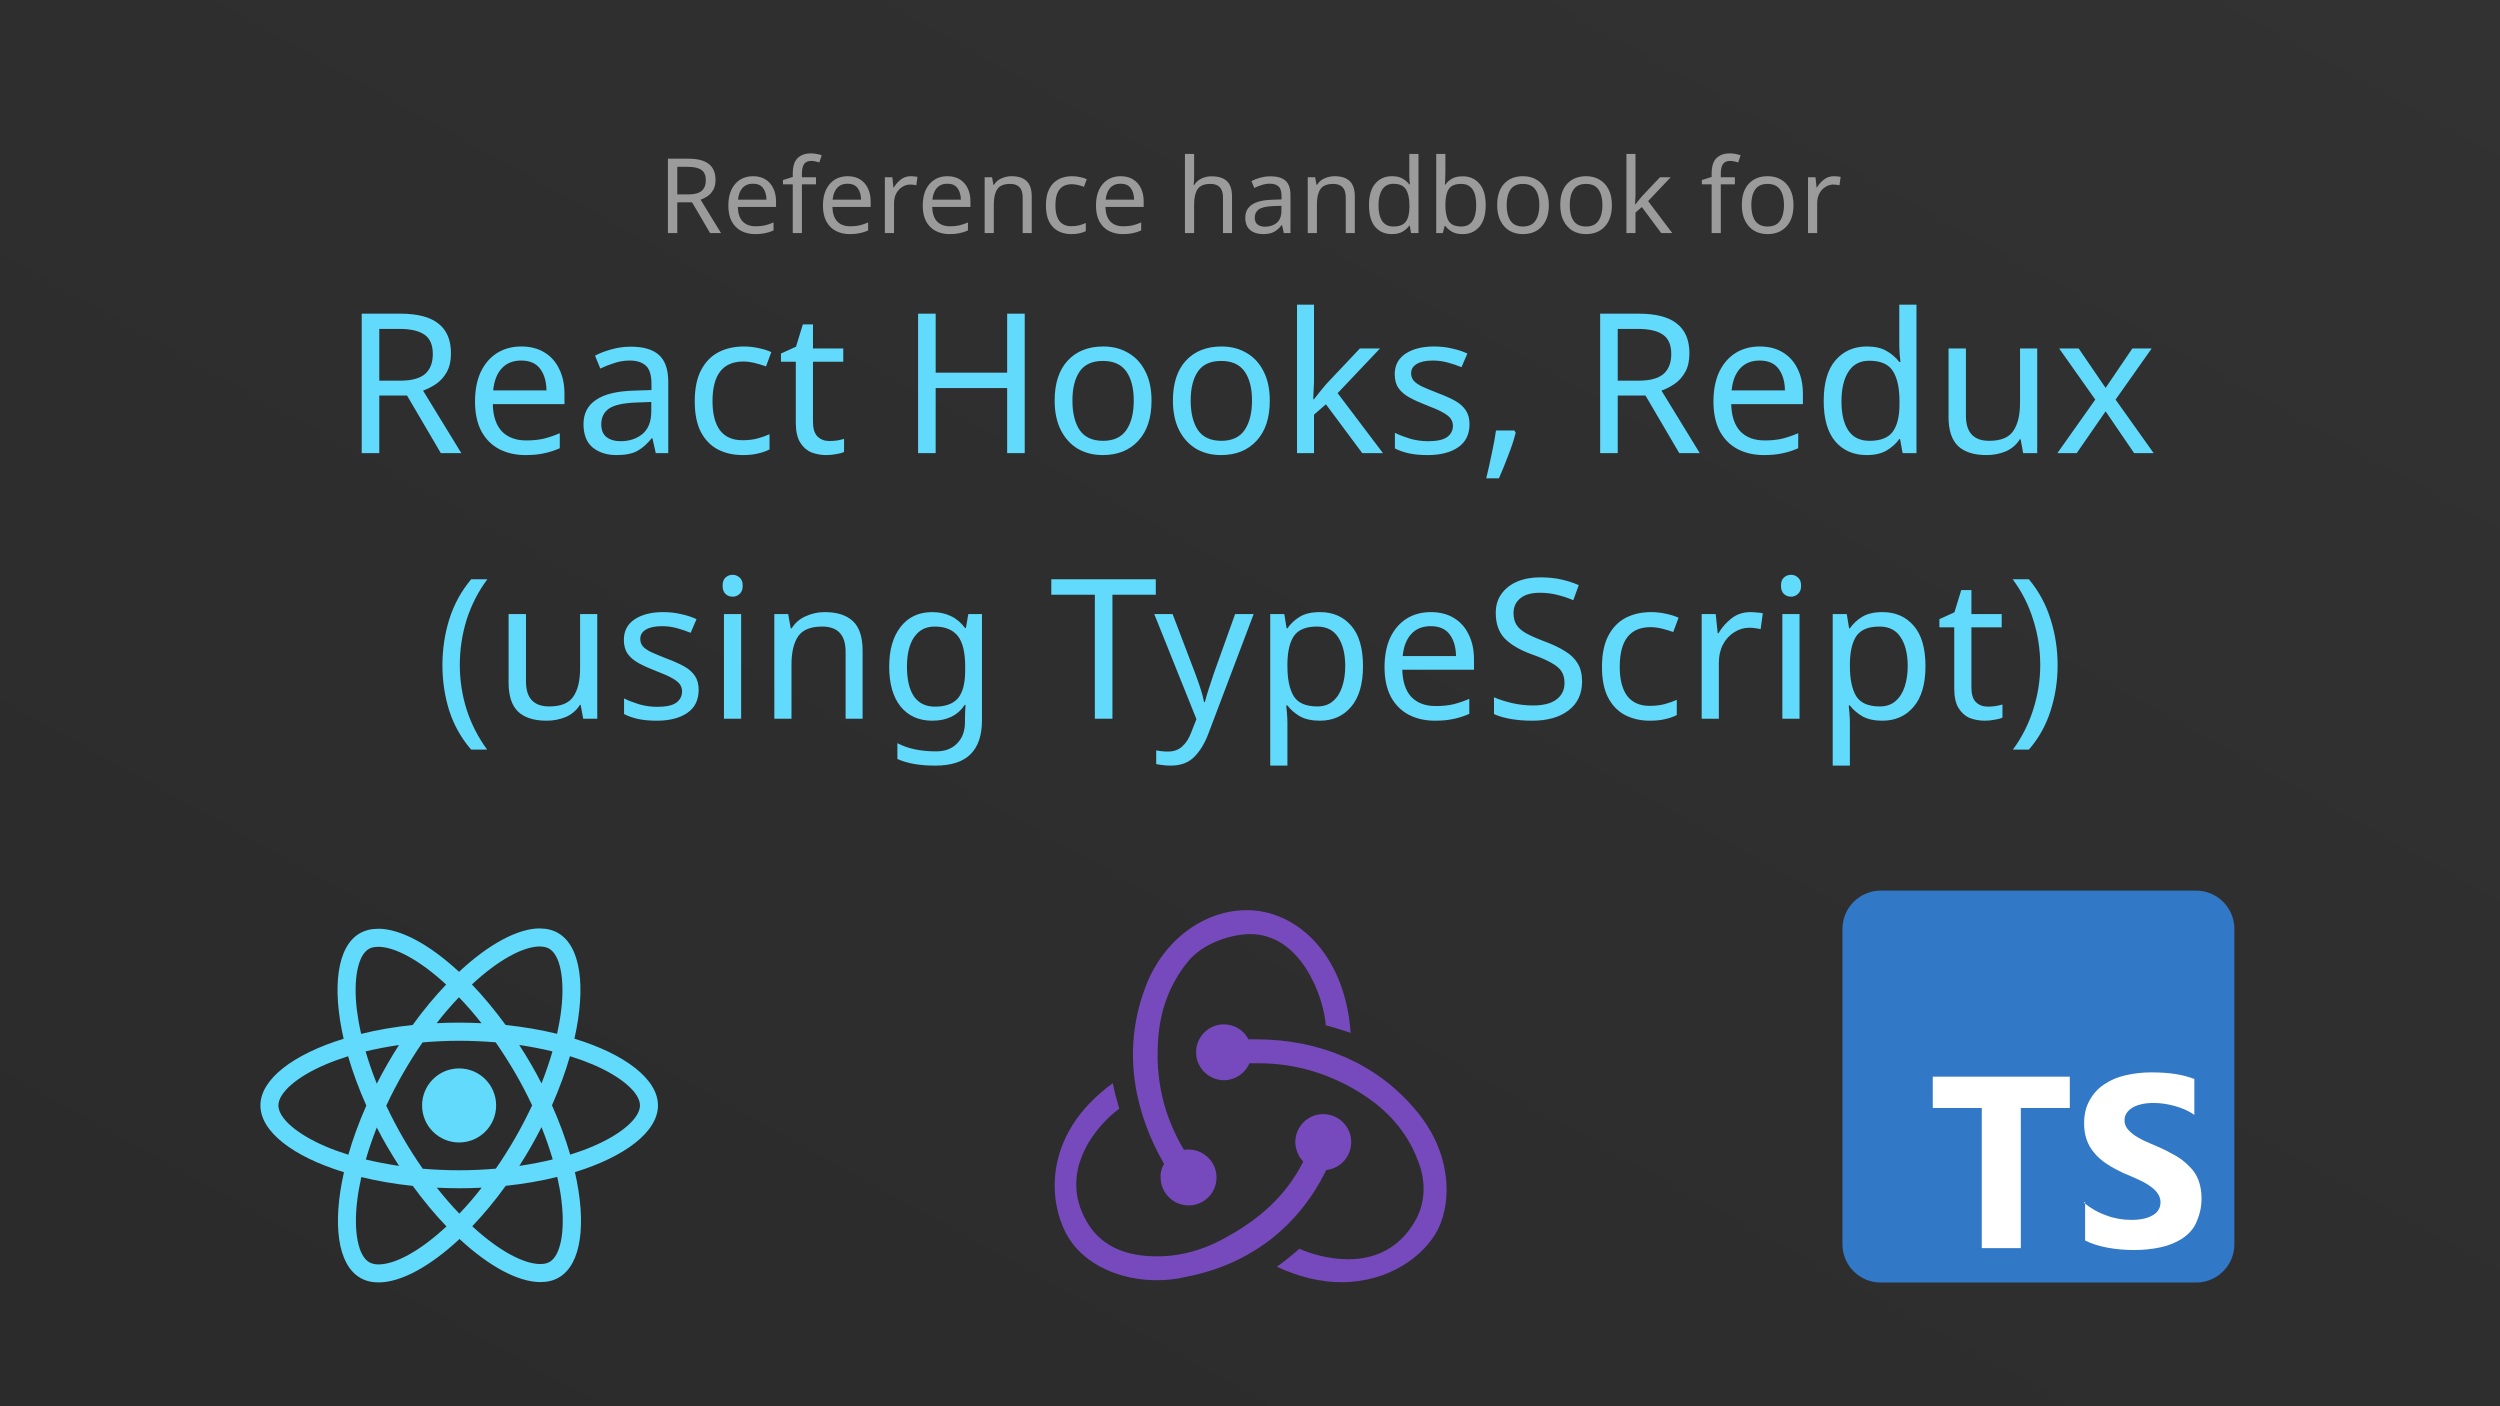 <svg width="1920" height="1080" viewBox="0 0 1920 1080" fill="none" xmlns="http://www.w3.org/2000/svg">
<g id="react-hooks-handbook">
<g id="background">
<rect width="1920" height="1080" fill="#323232"/>
<rect width="1920" height="1080" fill="url(#paint0_linear_424:2)" fill-opacity="0.15"/>
</g>
<path id="line2" d="M307.347 240.9C320.647 240.9 330.447 243.45 336.747 248.55C343.147 253.55 346.347 261.15 346.347 271.35C346.347 277.05 345.297 281.8 343.197 285.6C341.097 289.4 338.397 292.45 335.097 294.75C331.897 296.95 328.497 298.7 324.897 300L354.297 348H338.547L312.597 303.75H291.297V348H277.797V240.9H307.347ZM306.597 252.6H291.297V292.35H307.347C316.047 292.35 322.397 290.65 326.397 287.25C330.397 283.75 332.397 278.65 332.397 271.95C332.397 264.95 330.297 260 326.097 257.1C321.897 254.1 315.397 252.6 306.597 252.6ZM400.358 266.1C407.258 266.1 413.158 267.6 418.058 270.6C423.058 273.6 426.858 277.85 429.458 283.35C432.158 288.75 433.508 295.1 433.508 302.4V310.35H378.458C378.658 319.45 380.958 326.4 385.358 331.2C389.858 335.9 396.108 338.25 404.108 338.25C409.208 338.25 413.708 337.8 417.608 336.9C421.608 335.9 425.708 334.5 429.908 332.7V344.25C425.808 346.05 421.758 347.35 417.758 348.15C413.758 349.05 409.008 349.5 403.508 349.5C395.908 349.5 389.158 347.95 383.258 344.85C377.458 341.75 372.908 337.15 369.608 331.05C366.408 324.85 364.808 317.3 364.808 308.4C364.808 299.6 366.258 292.05 369.158 285.75C372.158 279.45 376.308 274.6 381.608 271.2C387.008 267.8 393.258 266.1 400.358 266.1ZM400.208 276.9C393.908 276.9 388.908 278.95 385.208 283.05C381.608 287.05 379.458 292.65 378.758 299.85H419.708C419.608 293.05 418.008 287.55 414.908 283.35C411.808 279.05 406.908 276.9 400.208 276.9ZM484.426 266.25C494.226 266.25 501.476 268.4 506.176 272.7C510.876 277 513.226 283.85 513.226 293.25V348H503.626L501.076 336.6H500.476C496.976 341 493.276 344.25 489.376 346.35C485.576 348.45 480.276 349.5 473.476 349.5C466.176 349.5 460.126 347.6 455.326 343.8C450.526 339.9 448.126 333.85 448.126 325.65C448.126 317.65 451.276 311.5 457.576 307.2C463.876 302.8 473.576 300.4 486.676 300L500.326 299.55V294.75C500.326 288.05 498.876 283.4 495.976 280.8C493.076 278.2 488.976 276.9 483.676 276.9C479.476 276.9 475.476 277.55 471.676 278.85C467.876 280.05 464.326 281.45 461.026 283.05L456.976 273.15C460.476 271.25 464.626 269.65 469.426 268.35C474.226 266.95 479.226 266.25 484.426 266.25ZM488.326 309.15C478.326 309.55 471.376 311.15 467.476 313.95C463.676 316.75 461.776 320.7 461.776 325.8C461.776 330.3 463.126 333.6 465.826 335.7C468.626 337.8 472.176 338.85 476.476 338.85C483.276 338.85 488.926 337 493.426 333.3C497.926 329.5 500.176 323.7 500.176 315.9V308.7L488.326 309.15ZM570.308 349.5C563.208 349.5 556.858 348.05 551.258 345.15C545.758 342.25 541.408 337.75 538.208 331.65C535.108 325.55 533.558 317.75 533.558 308.25C533.558 298.35 535.208 290.3 538.508 284.1C541.808 277.9 546.258 273.35 551.858 270.45C557.558 267.55 564.008 266.1 571.208 266.1C575.308 266.1 579.258 266.55 583.058 267.45C586.858 268.25 589.958 269.25 592.358 270.45L588.308 281.4C585.908 280.5 583.108 279.65 579.908 278.85C576.708 278.05 573.708 277.65 570.908 277.65C555.108 277.65 547.208 287.8 547.208 308.1C547.208 317.8 549.108 325.25 552.908 330.45C556.808 335.55 562.558 338.1 570.158 338.1C574.558 338.1 578.408 337.65 581.708 336.75C585.108 335.85 588.208 334.75 591.008 333.45V345.15C588.308 346.55 585.308 347.6 582.008 348.3C578.808 349.1 574.908 349.5 570.308 349.5ZM636.978 338.7C638.978 338.7 641.028 338.55 643.128 338.25C645.228 337.85 646.928 337.45 648.228 337.05V347.1C646.828 347.8 644.828 348.35 642.228 348.75C639.628 349.25 637.128 349.5 634.728 349.5C630.528 349.5 626.628 348.8 623.028 347.4C619.528 345.9 616.678 343.35 614.478 339.75C612.278 336.15 611.178 331.1 611.178 324.6V277.8H599.778V271.5L611.328 266.25L616.578 249.15H624.378V267.6H647.628V277.8H624.378V324.3C624.378 329.2 625.528 332.85 627.828 335.25C630.228 337.55 633.278 338.7 636.978 338.7ZM786.992 348H773.492V298.05H718.592V348H705.092V240.9H718.592V286.2H773.492V240.9H786.992V348ZM884.374 307.65C884.374 320.95 880.974 331.25 874.174 338.55C867.474 345.85 858.374 349.5 846.874 349.5C839.774 349.5 833.424 347.9 827.824 344.7C822.324 341.4 817.974 336.65 814.774 330.45C811.574 324.15 809.974 316.55 809.974 307.65C809.974 294.35 813.324 284.1 820.024 276.9C826.724 269.7 835.824 266.1 847.324 266.1C854.624 266.1 861.024 267.75 866.524 271.05C872.124 274.25 876.474 278.95 879.574 285.15C882.774 291.25 884.374 298.75 884.374 307.65ZM823.624 307.65C823.624 317.15 825.474 324.7 829.174 330.3C832.974 335.8 838.974 338.55 847.174 338.55C855.274 338.55 861.224 335.8 865.024 330.3C868.824 324.7 870.724 317.15 870.724 307.65C870.724 298.15 868.824 290.7 865.024 285.3C861.224 279.9 855.224 277.2 847.024 277.2C838.824 277.2 832.874 279.9 829.174 285.3C825.474 290.7 823.624 298.15 823.624 307.65ZM975.194 307.65C975.194 320.95 971.794 331.25 964.994 338.55C958.294 345.85 949.194 349.5 937.694 349.5C930.594 349.5 924.244 347.9 918.644 344.7C913.144 341.4 908.794 336.65 905.594 330.45C902.394 324.15 900.794 316.55 900.794 307.65C900.794 294.35 904.144 284.1 910.844 276.9C917.544 269.7 926.644 266.1 938.144 266.1C945.444 266.1 951.844 267.75 957.344 271.05C962.944 274.25 967.294 278.95 970.394 285.15C973.594 291.25 975.194 298.75 975.194 307.65ZM914.444 307.65C914.444 317.15 916.294 324.7 919.994 330.3C923.794 335.8 929.794 338.55 937.994 338.55C946.094 338.55 952.044 335.8 955.844 330.3C959.644 324.7 961.544 317.15 961.544 307.65C961.544 298.15 959.644 290.7 955.844 285.3C952.044 279.9 946.044 277.2 937.844 277.2C929.644 277.2 923.694 279.9 919.994 285.3C916.294 290.7 914.444 298.15 914.444 307.65ZM1009.16 293.55C1009.16 295.15 1009.06 297.25 1008.86 299.85C1008.76 302.45 1008.66 304.7 1008.56 306.6H1009.16C1009.76 305.8 1010.66 304.65 1011.86 303.15C1013.06 301.65 1014.26 300.15 1015.46 298.65C1016.76 297.05 1017.86 295.75 1018.76 294.75L1044.41 267.6H1059.86L1027.31 301.95L1062.11 348H1046.21L1018.31 310.5L1009.16 318.45V348H996.114V234H1009.16V293.55ZM1128.59 325.8C1128.59 333.6 1125.69 339.5 1119.89 343.5C1114.09 347.5 1106.29 349.5 1096.49 349.5C1090.89 349.5 1086.04 349.05 1081.94 348.15C1077.94 347.25 1074.39 346 1071.29 344.4V332.4C1074.49 334 1078.34 335.5 1082.84 336.9C1087.44 338.2 1092.09 338.85 1096.79 338.85C1103.49 338.85 1108.34 337.8 1111.34 335.7C1114.34 333.5 1115.84 330.6 1115.84 327C1115.84 325 1115.29 323.2 1114.19 321.6C1113.09 320 1111.09 318.4 1108.19 316.8C1105.39 315.2 1101.34 313.4 1096.04 311.4C1090.84 309.4 1086.39 307.4 1082.69 305.4C1078.99 303.4 1076.14 301 1074.14 298.2C1072.14 295.4 1071.14 291.8 1071.14 287.4C1071.14 280.6 1073.89 275.35 1079.39 271.65C1084.99 267.95 1092.29 266.1 1101.29 266.1C1106.19 266.1 1110.74 266.6 1114.94 267.6C1119.24 268.5 1123.24 269.8 1126.94 271.5L1122.44 282C1119.04 280.6 1115.49 279.4 1111.79 278.4C1108.09 277.4 1104.29 276.9 1100.39 276.9C1094.99 276.9 1090.84 277.8 1087.94 279.6C1085.14 281.3 1083.74 283.65 1083.74 286.65C1083.74 288.85 1084.39 290.75 1085.69 292.35C1086.99 293.85 1089.14 295.35 1092.14 296.85C1095.24 298.25 1099.34 299.95 1104.44 301.95C1109.54 303.85 1113.89 305.8 1117.49 307.8C1121.09 309.8 1123.84 312.25 1125.74 315.15C1127.64 317.95 1128.59 321.5 1128.59 325.8ZM1164.07 332.25C1162.77 337.55 1160.87 343.35 1158.37 349.65C1155.97 356.05 1153.57 361.95 1151.17 367.35H1141.42C1142.82 361.65 1144.22 355.4 1145.62 348.6C1147.12 341.8 1148.22 335.8 1148.92 330.6H1163.02L1164.07 332.25ZM1258.47 240.9C1271.77 240.9 1281.57 243.45 1287.87 248.55C1294.27 253.55 1297.47 261.15 1297.47 271.35C1297.47 277.05 1296.42 281.8 1294.32 285.6C1292.22 289.4 1289.52 292.45 1286.22 294.75C1283.02 296.95 1279.62 298.7 1276.02 300L1305.42 348H1289.67L1263.72 303.75H1242.42V348H1228.92V240.9H1258.47ZM1257.72 252.6H1242.42V292.35H1258.47C1267.17 292.35 1273.52 290.65 1277.52 287.25C1281.52 283.75 1283.52 278.65 1283.52 271.95C1283.52 264.95 1281.42 260 1277.22 257.1C1273.02 254.1 1266.52 252.6 1257.72 252.6ZM1351.48 266.1C1358.38 266.1 1364.28 267.6 1369.18 270.6C1374.18 273.6 1377.98 277.85 1380.58 283.35C1383.28 288.75 1384.63 295.1 1384.63 302.4V310.35H1329.58C1329.78 319.45 1332.08 326.4 1336.48 331.2C1340.98 335.9 1347.23 338.25 1355.23 338.25C1360.33 338.25 1364.83 337.8 1368.73 336.9C1372.73 335.9 1376.83 334.5 1381.03 332.7V344.25C1376.93 346.05 1372.88 347.35 1368.88 348.15C1364.88 349.05 1360.13 349.5 1354.63 349.5C1347.03 349.5 1340.28 347.95 1334.38 344.85C1328.58 341.75 1324.03 337.15 1320.73 331.05C1317.53 324.85 1315.93 317.3 1315.93 308.4C1315.93 299.6 1317.38 292.05 1320.28 285.75C1323.28 279.45 1327.43 274.6 1332.73 271.2C1338.13 267.8 1344.38 266.1 1351.48 266.1ZM1351.33 276.9C1345.03 276.9 1340.03 278.95 1336.33 283.05C1332.73 287.05 1330.58 292.65 1329.88 299.85H1370.83C1370.73 293.05 1369.13 287.55 1366.03 283.35C1362.93 279.05 1358.03 276.9 1351.33 276.9ZM1433.6 349.5C1423.6 349.5 1415.6 346.05 1409.6 339.15C1403.6 332.15 1400.6 321.75 1400.6 307.95C1400.6 294.15 1403.6 283.75 1409.6 276.75C1415.7 269.65 1423.75 266.1 1433.75 266.1C1439.95 266.1 1445 267.25 1448.9 269.55C1452.9 271.85 1456.15 274.65 1458.65 277.95H1459.55C1459.45 276.65 1459.25 274.75 1458.95 272.25C1458.75 269.65 1458.65 267.6 1458.65 266.1V234H1471.85V348H1461.2L1459.25 337.2H1458.65C1456.25 340.6 1453.05 343.5 1449.05 345.9C1445.05 348.3 1439.9 349.5 1433.6 349.5ZM1435.7 338.55C1444.2 338.55 1450.15 336.25 1453.55 331.65C1457.05 326.95 1458.8 319.9 1458.8 310.5V308.1C1458.8 298.1 1457.15 290.45 1453.85 285.15C1450.55 279.75 1444.45 277.05 1435.55 277.05C1428.45 277.05 1423.1 279.9 1419.5 285.6C1416 291.2 1414.25 298.75 1414.25 308.25C1414.25 317.85 1416 325.3 1419.5 330.6C1423.1 335.9 1428.5 338.55 1435.7 338.55ZM1564.58 267.6V348H1553.78L1551.83 337.35H1551.23C1548.63 341.55 1545.03 344.65 1540.43 346.65C1535.83 348.55 1530.93 349.5 1525.73 349.5C1516.03 349.5 1508.73 347.2 1503.83 342.6C1498.93 337.9 1496.48 330.45 1496.48 320.25V267.6H1509.83V319.35C1509.83 332.15 1515.78 338.55 1527.68 338.55C1536.58 338.55 1542.73 336.05 1546.13 331.05C1549.63 326.05 1551.38 318.85 1551.38 309.45V267.6H1564.58ZM1609.16 306.9L1581.41 267.6H1596.41L1617.11 297.9L1637.66 267.6H1652.51L1624.76 306.9L1654.01 348H1639.01L1617.11 315.9L1594.91 348H1580.06L1609.16 306.9ZM339.779 510.9C339.779 498.7 341.529 486.95 345.029 475.65C348.629 464.25 354.229 454 361.829 444.9H374.279C367.279 454.3 361.979 464.65 358.379 475.95C354.879 487.25 353.129 498.85 353.129 510.75C353.129 522.35 354.879 533.75 358.379 544.95C361.979 556.05 367.229 566.3 374.129 575.7H361.829C354.229 566.9 348.629 556.95 345.029 545.85C341.529 534.65 339.779 523 339.779 510.9ZM458.7 471.6V552H447.9L445.95 541.35H445.35C442.75 545.55 439.15 548.65 434.55 550.65C429.95 552.55 425.05 553.5 419.85 553.5C410.15 553.5 402.85 551.2 397.95 546.6C393.05 541.9 390.6 534.45 390.6 524.25V471.6H403.95V523.35C403.95 536.15 409.9 542.55 421.8 542.55C430.7 542.55 436.85 540.05 440.25 535.05C443.75 530.05 445.5 522.85 445.5 513.45V471.6H458.7ZM536.575 529.8C536.575 537.6 533.675 543.5 527.875 547.5C522.075 551.5 514.275 553.5 504.475 553.5C498.875 553.5 494.025 553.05 489.925 552.15C485.925 551.25 482.375 550 479.275 548.4V536.4C482.475 538 486.325 539.5 490.825 540.9C495.425 542.2 500.075 542.85 504.775 542.85C511.475 542.85 516.325 541.8 519.325 539.7C522.325 537.5 523.825 534.6 523.825 531C523.825 529 523.275 527.2 522.175 525.6C521.075 524 519.075 522.4 516.175 520.8C513.375 519.2 509.325 517.4 504.025 515.4C498.825 513.4 494.375 511.4 490.675 509.4C486.975 507.4 484.125 505 482.125 502.2C480.125 499.4 479.125 495.8 479.125 491.4C479.125 484.6 481.875 479.35 487.375 475.65C492.975 471.95 500.275 470.1 509.275 470.1C514.175 470.1 518.725 470.6 522.925 471.6C527.225 472.5 531.225 473.8 534.925 475.5L530.425 486C527.025 484.6 523.475 483.4 519.775 482.4C516.075 481.4 512.275 480.9 508.375 480.9C502.975 480.9 498.825 481.8 495.925 483.6C493.125 485.3 491.725 487.65 491.725 490.65C491.725 492.85 492.375 494.75 493.675 496.35C494.975 497.85 497.125 499.35 500.125 500.85C503.225 502.25 507.325 503.95 512.425 505.95C517.525 507.85 521.875 509.8 525.475 511.8C529.075 513.8 531.825 516.25 533.725 519.15C535.625 521.95 536.575 525.5 536.575 529.8ZM562.752 441.45C564.752 441.45 566.502 442.15 568.002 443.55C569.602 444.85 570.402 446.95 570.402 449.85C570.402 452.65 569.602 454.75 568.002 456.15C566.502 457.55 564.752 458.25 562.752 458.25C560.552 458.25 558.702 457.55 557.202 456.15C555.702 454.75 554.952 452.65 554.952 449.85C554.952 446.95 555.702 444.85 557.202 443.55C558.702 442.15 560.552 441.45 562.752 441.45ZM569.202 471.6V552H556.002V471.6H569.202ZM633.374 470.1C642.974 470.1 650.224 472.45 655.124 477.15C660.024 481.75 662.474 489.25 662.474 499.65V552H649.424V500.55C649.424 487.65 643.424 481.2 631.424 481.2C622.524 481.2 616.374 483.7 612.974 488.7C609.574 493.7 607.874 500.9 607.874 510.3V552H594.674V471.6H605.324L607.274 482.55H608.024C610.624 478.35 614.224 475.25 618.824 473.25C623.424 471.15 628.274 470.1 633.374 470.1ZM715.898 470.1C721.198 470.1 725.948 471.1 730.148 473.1C734.448 475.1 738.098 478.15 741.098 482.25H741.848L743.648 471.6H754.148V553.35C754.148 564.85 751.198 573.5 745.298 579.3C739.498 585.1 730.448 588 718.148 588C706.348 588 696.698 586.3 689.198 582.9V570.75C697.098 574.95 706.998 577.05 718.898 577.05C725.798 577.05 731.198 575 735.098 570.9C739.098 566.9 741.098 561.4 741.098 554.4V551.25C741.098 550.05 741.148 548.35 741.248 546.15C741.348 543.85 741.448 542.25 741.548 541.35H740.948C735.548 549.45 727.248 553.5 716.048 553.5C705.648 553.5 697.498 549.85 691.598 542.55C685.798 535.25 682.898 525.05 682.898 511.95C682.898 499.15 685.798 489 691.598 481.5C697.498 473.9 705.598 470.1 715.898 470.1ZM717.698 481.2C710.998 481.2 705.798 483.9 702.098 489.3C698.398 494.6 696.548 502.2 696.548 512.1C696.548 522 698.348 529.6 701.948 534.9C705.648 540.1 710.998 542.7 717.998 542.7C726.098 542.7 731.998 540.55 735.698 536.25C739.398 531.85 741.248 524.8 741.248 515.1V511.95C741.248 500.95 739.348 493.1 735.548 488.4C731.748 483.6 725.798 481.2 717.698 481.2ZM854.348 552H840.848V456.75H807.398V444.9H887.648V456.75H854.348V552ZM886.468 471.6H900.568L917.968 517.35C919.468 521.35 920.818 525.2 922.018 528.9C923.218 532.5 924.118 535.95 924.718 539.25H925.318C925.918 536.75 926.868 533.5 928.168 529.5C929.468 525.4 930.818 521.3 932.218 517.2L948.568 471.6H962.818L928.168 563.1C925.368 570.7 921.718 576.75 917.218 581.25C912.818 585.75 906.718 588 898.918 588C896.518 588 894.418 587.85 892.618 587.55C890.818 587.35 889.268 587.1 887.968 586.8V576.3C889.068 576.5 890.368 576.7 891.868 576.9C893.468 577.1 895.118 577.2 896.818 577.2C901.418 577.2 905.118 575.9 907.918 573.3C910.818 570.7 913.068 567.25 914.668 562.95L918.868 552.3L886.468 471.6ZM1013.78 470.1C1023.68 470.1 1031.63 473.55 1037.63 480.45C1043.73 487.35 1046.78 497.75 1046.78 511.65C1046.78 525.35 1043.73 535.75 1037.63 542.85C1031.63 549.95 1023.63 553.5 1013.63 553.5C1007.43 553.5 1002.28 552.35 998.183 550.05C994.183 547.65 991.033 544.9 988.733 541.8H987.833C988.033 543.5 988.233 545.65 988.433 548.25C988.633 550.85 988.733 553.1 988.733 555V588H975.533V471.6H986.333L988.133 482.55H988.733C991.133 479.05 994.283 476.1 998.183 473.7C1002.08 471.3 1007.28 470.1 1013.78 470.1ZM1011.38 481.2C1003.18 481.2 997.383 483.5 993.983 488.1C990.683 492.7 988.933 499.7 988.733 509.1V511.65C988.733 521.55 990.333 529.2 993.533 534.6C996.833 539.9 1002.88 542.55 1011.68 542.55C1016.58 542.55 1020.58 541.2 1023.68 538.5C1026.88 535.8 1029.23 532.15 1030.73 527.55C1032.33 522.85 1033.13 517.5 1033.13 511.5C1033.13 502.3 1031.33 494.95 1027.73 489.45C1024.23 483.95 1018.78 481.2 1011.38 481.2ZM1098.87 470.1C1105.77 470.1 1111.67 471.6 1116.57 474.6C1121.57 477.6 1125.37 481.85 1127.97 487.35C1130.67 492.75 1132.02 499.1 1132.02 506.4V514.35H1076.97C1077.17 523.45 1079.47 530.4 1083.87 535.2C1088.37 539.9 1094.62 542.25 1102.62 542.25C1107.72 542.25 1112.22 541.8 1116.12 540.9C1120.12 539.9 1124.22 538.5 1128.42 536.7V548.25C1124.32 550.05 1120.27 551.35 1116.27 552.15C1112.27 553.05 1107.52 553.5 1102.02 553.5C1094.42 553.5 1087.67 551.95 1081.77 548.85C1075.97 545.75 1071.42 541.15 1068.12 535.05C1064.92 528.85 1063.32 521.3 1063.32 512.4C1063.32 503.6 1064.77 496.05 1067.67 489.75C1070.67 483.45 1074.82 478.6 1080.12 475.2C1085.52 471.8 1091.77 470.1 1098.87 470.1ZM1098.72 480.9C1092.42 480.9 1087.42 482.95 1083.72 487.05C1080.12 491.05 1077.97 496.65 1077.27 503.85H1118.22C1118.12 497.05 1116.52 491.55 1113.42 487.35C1110.32 483.05 1105.42 480.9 1098.72 480.9ZM1215.04 523.35C1215.04 532.85 1211.59 540.25 1204.69 545.55C1197.79 550.85 1188.49 553.5 1176.79 553.5C1170.79 553.5 1165.24 553.05 1160.14 552.15C1155.04 551.25 1150.79 550 1147.39 548.4V535.5C1150.99 537.1 1155.44 538.55 1160.74 539.85C1166.14 541.15 1171.69 541.8 1177.39 541.8C1185.39 541.8 1191.39 540.25 1195.39 537.15C1199.49 534.05 1201.54 529.85 1201.54 524.55C1201.54 521.05 1200.79 518.1 1199.29 515.7C1197.79 513.3 1195.19 511.1 1191.49 509.1C1187.89 507 1182.84 504.8 1176.34 502.5C1167.24 499.2 1160.34 495.15 1155.64 490.35C1151.04 485.55 1148.74 479 1148.74 470.7C1148.74 465 1150.19 460.15 1153.09 456.15C1155.99 452.05 1159.99 448.9 1165.09 446.7C1170.29 444.5 1176.24 443.4 1182.94 443.4C1188.84 443.4 1194.24 443.95 1199.14 445.05C1204.04 446.15 1208.49 447.6 1212.49 449.4L1208.29 460.95C1204.59 459.35 1200.54 458 1196.14 456.9C1191.84 455.8 1187.34 455.25 1182.64 455.25C1175.94 455.25 1170.89 456.7 1167.49 459.6C1164.09 462.4 1162.39 466.15 1162.39 470.85C1162.39 474.45 1163.14 477.45 1164.64 479.85C1166.14 482.25 1168.59 484.4 1171.99 486.3C1175.39 488.2 1179.99 490.25 1185.79 492.45C1192.09 494.75 1197.39 497.25 1201.69 499.95C1206.09 502.55 1209.39 505.7 1211.59 509.4C1213.89 513.1 1215.04 517.75 1215.04 523.35ZM1267.06 553.5C1259.96 553.5 1253.61 552.05 1248.01 549.15C1242.51 546.25 1238.16 541.75 1234.96 535.65C1231.86 529.55 1230.31 521.75 1230.31 512.25C1230.31 502.35 1231.96 494.3 1235.26 488.1C1238.56 481.9 1243.01 477.35 1248.61 474.45C1254.31 471.55 1260.76 470.1 1267.96 470.1C1272.06 470.1 1276.01 470.55 1279.81 471.45C1283.61 472.25 1286.71 473.25 1289.11 474.45L1285.06 485.4C1282.66 484.5 1279.86 483.65 1276.66 482.85C1273.46 482.05 1270.46 481.65 1267.66 481.65C1251.86 481.65 1243.96 491.8 1243.96 512.1C1243.96 521.8 1245.86 529.25 1249.66 534.45C1253.56 539.55 1259.31 542.1 1266.91 542.1C1271.31 542.1 1275.16 541.65 1278.46 540.75C1281.86 539.85 1284.96 538.75 1287.76 537.45V549.15C1285.06 550.55 1282.06 551.6 1278.76 552.3C1275.56 553.1 1271.66 553.5 1267.06 553.5ZM1344.38 470.1C1345.88 470.1 1347.48 470.2 1349.18 470.4C1350.98 470.5 1352.53 470.7 1353.83 471L1352.18 483.15C1350.88 482.85 1349.43 482.6 1347.83 482.4C1346.33 482.2 1344.88 482.1 1343.48 482.1C1339.38 482.1 1335.53 483.25 1331.93 485.55C1328.33 487.75 1325.43 490.9 1323.23 495C1321.13 499 1320.08 503.7 1320.08 509.1V552H1306.88V471.6H1317.68L1319.18 486.3H1319.78C1322.38 481.9 1325.73 478.1 1329.83 474.9C1333.93 471.7 1338.78 470.1 1344.38 470.1ZM1375.59 441.45C1377.59 441.45 1379.34 442.15 1380.84 443.55C1382.44 444.85 1383.24 446.95 1383.24 449.85C1383.24 452.65 1382.44 454.75 1380.84 456.15C1379.34 457.55 1377.59 458.25 1375.59 458.25C1373.39 458.25 1371.54 457.55 1370.04 456.15C1368.54 454.75 1367.79 452.65 1367.79 449.85C1367.79 446.95 1368.54 444.85 1370.04 443.55C1371.54 442.15 1373.39 441.45 1375.59 441.45ZM1382.04 471.6V552H1368.84V471.6H1382.04ZM1445.77 470.1C1455.67 470.1 1463.62 473.55 1469.62 480.45C1475.72 487.35 1478.77 497.75 1478.77 511.65C1478.77 525.35 1475.72 535.75 1469.62 542.85C1463.62 549.95 1455.62 553.5 1445.62 553.5C1439.42 553.5 1434.27 552.35 1430.17 550.05C1426.17 547.65 1423.02 544.9 1420.72 541.8H1419.82C1420.02 543.5 1420.22 545.65 1420.42 548.25C1420.62 550.85 1420.72 553.1 1420.72 555V588H1407.52V471.6H1418.32L1420.12 482.55H1420.72C1423.12 479.05 1426.27 476.1 1430.17 473.7C1434.07 471.3 1439.27 470.1 1445.77 470.1ZM1443.37 481.2C1435.17 481.2 1429.37 483.5 1425.97 488.1C1422.67 492.7 1420.92 499.7 1420.72 509.1V511.65C1420.72 521.55 1422.32 529.2 1425.52 534.6C1428.82 539.9 1434.87 542.55 1443.67 542.55C1448.57 542.55 1452.57 541.2 1455.67 538.5C1458.87 535.8 1461.22 532.15 1462.72 527.55C1464.32 522.85 1465.12 517.5 1465.12 511.5C1465.12 502.3 1463.32 494.95 1459.72 489.45C1456.22 483.95 1450.77 481.2 1443.37 481.2ZM1526.65 542.7C1528.65 542.7 1530.7 542.55 1532.8 542.25C1534.9 541.85 1536.6 541.45 1537.9 541.05V551.1C1536.5 551.8 1534.5 552.35 1531.9 552.75C1529.3 553.25 1526.8 553.5 1524.4 553.5C1520.2 553.5 1516.3 552.8 1512.7 551.4C1509.2 549.9 1506.35 547.35 1504.15 543.75C1501.95 540.15 1500.85 535.1 1500.85 528.6V481.8H1489.45V475.5L1501 470.25L1506.25 453.15H1514.05V471.6H1537.3V481.8H1514.05V528.3C1514.05 533.2 1515.2 536.85 1517.5 539.25C1519.9 541.55 1522.95 542.7 1526.65 542.7ZM1580.25 510.9C1580.25 523 1578.45 534.65 1574.85 545.85C1571.35 556.95 1565.8 566.9 1558.2 575.7H1545.9C1552.8 566.3 1558 556.05 1561.5 544.95C1565.1 533.75 1566.9 522.35 1566.9 510.75C1566.9 498.85 1565.1 487.25 1561.5 475.95C1558 464.65 1552.75 454.3 1545.75 444.9H1558.2C1565.8 454 1571.35 464.25 1574.85 475.65C1578.45 486.95 1580.25 498.7 1580.25 510.9Z" fill="#61DAFB"/>
<path id="line1" d="M528.715 121.88C535.809 121.88 541.035 123.24 544.395 125.96C547.809 128.627 549.515 132.68 549.515 138.12C549.515 141.16 548.955 143.693 547.835 145.72C546.715 147.747 545.275 149.373 543.515 150.6C541.809 151.773 539.995 152.707 538.075 153.4L553.755 179H545.355L531.515 155.4H520.155V179H512.955V121.88H528.715ZM528.315 128.12H520.155V149.32H528.715C533.355 149.32 536.742 148.413 538.875 146.6C541.009 144.733 542.075 142.013 542.075 138.44C542.075 134.707 540.955 132.067 538.715 130.52C536.475 128.92 533.009 128.12 528.315 128.12ZM578.321 135.32C582.001 135.32 585.148 136.12 587.761 137.72C590.428 139.32 592.454 141.587 593.841 144.52C595.281 147.4 596.001 150.787 596.001 154.68V158.92H566.641C566.748 163.773 567.974 167.48 570.321 170.04C572.721 172.547 576.054 173.8 580.321 173.8C583.041 173.8 585.441 173.56 587.521 173.08C589.654 172.547 591.841 171.8 594.081 170.84V177C591.894 177.96 589.734 178.653 587.601 179.08C585.468 179.56 582.934 179.8 580.001 179.8C575.948 179.8 572.348 178.973 569.201 177.32C566.108 175.667 563.681 173.213 561.921 169.96C560.214 166.653 559.361 162.627 559.361 157.88C559.361 153.187 560.134 149.16 561.681 145.8C563.281 142.44 565.494 139.853 568.321 138.04C571.201 136.227 574.534 135.32 578.321 135.32ZM578.241 141.08C574.881 141.08 572.214 142.173 570.241 144.36C568.321 146.493 567.174 149.48 566.801 153.32H588.641C588.588 149.693 587.734 146.76 586.081 144.52C584.428 142.227 581.814 141.08 578.241 141.08ZM626.677 141.56H615.877V179H608.837V141.56H601.317V138.28L608.837 135.88V133.4C608.837 127.853 610.064 123.88 612.517 121.48C614.971 119.027 618.384 117.8 622.757 117.8C624.464 117.8 626.011 117.96 627.397 118.28C628.837 118.547 630.064 118.867 631.077 119.24L629.237 124.76C628.384 124.493 627.397 124.227 626.277 123.96C625.157 123.693 624.011 123.56 622.837 123.56C620.491 123.56 618.731 124.36 617.557 125.96C616.437 127.507 615.877 129.96 615.877 133.32V136.12H626.677V141.56ZM650.977 135.32C654.657 135.32 657.804 136.12 660.417 137.72C663.084 139.32 665.111 141.587 666.497 144.52C667.937 147.4 668.657 150.787 668.657 154.68V158.92H639.297C639.404 163.773 640.631 167.48 642.977 170.04C645.377 172.547 648.711 173.8 652.977 173.8C655.697 173.8 658.097 173.56 660.177 173.08C662.311 172.547 664.497 171.8 666.737 170.84V177C664.551 177.96 662.391 178.653 660.257 179.08C658.124 179.56 655.591 179.8 652.657 179.8C648.604 179.8 645.004 178.973 641.857 177.32C638.764 175.667 636.337 173.213 634.577 169.96C632.871 166.653 632.017 162.627 632.017 157.88C632.017 153.187 632.791 149.16 634.337 145.8C635.937 142.44 638.151 139.853 640.977 138.04C643.857 136.227 647.191 135.32 650.977 135.32ZM650.897 141.08C647.537 141.08 644.871 142.173 642.897 144.36C640.977 146.493 639.831 149.48 639.457 153.32H661.297C661.244 149.693 660.391 146.76 658.737 144.52C657.084 142.227 654.471 141.08 650.897 141.08ZM699.573 135.32C700.373 135.32 701.227 135.373 702.133 135.48C703.093 135.533 703.92 135.64 704.613 135.8L703.733 142.28C703.04 142.12 702.267 141.987 701.413 141.88C700.613 141.773 699.84 141.72 699.093 141.72C696.907 141.72 694.853 142.333 692.933 143.56C691.013 144.733 689.467 146.413 688.293 148.6C687.173 150.733 686.613 153.24 686.613 156.12V179H679.573V136.12H685.333L686.133 143.96H686.453C687.84 141.613 689.627 139.587 691.813 137.88C694 136.173 696.587 135.32 699.573 135.32ZM727.618 135.32C731.298 135.32 734.444 136.12 737.058 137.72C739.724 139.32 741.751 141.587 743.138 144.52C744.578 147.4 745.298 150.787 745.298 154.68V158.92H715.938C716.044 163.773 717.271 167.48 719.618 170.04C722.018 172.547 725.351 173.8 729.618 173.8C732.338 173.8 734.738 173.56 736.818 173.08C738.951 172.547 741.138 171.8 743.378 170.84V177C741.191 177.96 739.031 178.653 736.898 179.08C734.764 179.56 732.231 179.8 729.298 179.8C725.244 179.8 721.644 178.973 718.498 177.32C715.404 175.667 712.978 173.213 711.218 169.96C709.511 166.653 708.658 162.627 708.658 157.88C708.658 153.187 709.431 149.16 710.978 145.8C712.578 142.44 714.791 139.853 717.618 138.04C720.498 136.227 723.831 135.32 727.618 135.32ZM727.538 141.08C724.178 141.08 721.511 142.173 719.538 144.36C717.618 146.493 716.471 149.48 716.098 153.32H737.938C737.884 149.693 737.031 146.76 735.378 144.52C733.724 142.227 731.111 141.08 727.538 141.08ZM776.854 135.32C781.974 135.32 785.841 136.573 788.454 139.08C791.067 141.533 792.374 145.533 792.374 151.08V179H785.414V151.56C785.414 144.68 782.214 141.24 775.814 141.24C771.067 141.24 767.787 142.573 765.974 145.24C764.161 147.907 763.254 151.747 763.254 156.76V179H756.214V136.12H761.894L762.934 141.96H763.334C764.721 139.72 766.641 138.067 769.094 137C771.547 135.88 774.134 135.32 776.854 135.32ZM822.867 179.8C819.081 179.8 815.694 179.027 812.707 177.48C809.774 175.933 807.454 173.533 805.747 170.28C804.094 167.027 803.267 162.867 803.267 157.8C803.267 152.52 804.147 148.227 805.907 144.92C807.667 141.613 810.041 139.187 813.027 137.64C816.067 136.093 819.507 135.32 823.347 135.32C825.534 135.32 827.641 135.56 829.667 136.04C831.694 136.467 833.347 137 834.627 137.64L832.467 143.48C831.187 143 829.694 142.547 827.987 142.12C826.281 141.693 824.681 141.48 823.187 141.48C814.761 141.48 810.547 146.893 810.547 157.72C810.547 162.893 811.561 166.867 813.587 169.64C815.667 172.36 818.734 173.72 822.787 173.72C825.134 173.72 827.187 173.48 828.947 173C830.761 172.52 832.414 171.933 833.907 171.24V177.48C832.467 178.227 830.867 178.787 829.107 179.16C827.401 179.587 825.321 179.8 822.867 179.8ZM860.665 135.32C864.345 135.32 867.491 136.12 870.105 137.72C872.771 139.32 874.798 141.587 876.185 144.52C877.625 147.4 878.345 150.787 878.345 154.68V158.92H848.985C849.091 163.773 850.318 167.48 852.665 170.04C855.065 172.547 858.398 173.8 862.665 173.8C865.385 173.8 867.785 173.56 869.865 173.08C871.998 172.547 874.185 171.8 876.425 170.84V177C874.238 177.96 872.078 178.653 869.945 179.08C867.811 179.56 865.278 179.8 862.345 179.8C858.291 179.8 854.691 178.973 851.545 177.32C848.451 175.667 846.025 173.213 844.265 169.96C842.558 166.653 841.705 162.627 841.705 157.88C841.705 153.187 842.478 149.16 844.025 145.8C845.625 142.44 847.838 139.853 850.665 138.04C853.545 136.227 856.878 135.32 860.665 135.32ZM860.585 141.08C857.225 141.08 854.558 142.173 852.585 144.36C850.665 146.493 849.518 149.48 849.145 153.32H870.985C870.931 149.693 870.078 146.76 868.425 144.52C866.771 142.227 864.158 141.08 860.585 141.08ZM917.082 136.04C917.082 138.173 916.949 140.173 916.682 142.04H917.162C918.549 139.853 920.416 138.2 922.762 137.08C925.162 135.96 927.749 135.4 930.522 135.4C935.749 135.4 939.669 136.653 942.282 139.16C944.896 141.613 946.202 145.587 946.202 151.08V179H939.242V151.56C939.242 144.68 936.042 141.24 929.642 141.24C924.842 141.24 921.536 142.6 919.722 145.32C917.962 147.987 917.082 151.827 917.082 156.84V179H910.042V118.2H917.082V136.04ZM975.735 135.4C980.962 135.4 984.829 136.547 987.335 138.84C989.842 141.133 991.095 144.787 991.095 149.8V179H985.975L984.615 172.92H984.295C982.429 175.267 980.455 177 978.375 178.12C976.349 179.24 973.522 179.8 969.895 179.8C966.002 179.8 962.775 178.787 960.215 176.76C957.655 174.68 956.375 171.453 956.375 167.08C956.375 162.813 958.055 159.533 961.415 157.24C964.775 154.893 969.949 153.613 976.935 153.4L984.215 153.16V150.6C984.215 147.027 983.442 144.547 981.895 143.16C980.349 141.773 978.162 141.08 975.335 141.08C973.095 141.08 970.962 141.427 968.935 142.12C966.909 142.76 965.015 143.507 963.255 144.36L961.095 139.08C962.962 138.067 965.175 137.213 967.735 136.52C970.295 135.773 972.962 135.4 975.735 135.4ZM977.815 158.28C972.482 158.493 968.775 159.347 966.695 160.84C964.669 162.333 963.655 164.44 963.655 167.16C963.655 169.56 964.375 171.32 965.815 172.44C967.309 173.56 969.202 174.12 971.495 174.12C975.122 174.12 978.135 173.133 980.535 171.16C982.935 169.133 984.135 166.04 984.135 161.88V158.04L977.815 158.28ZM1024.98 135.32C1030.1 135.32 1033.97 136.573 1036.58 139.08C1039.19 141.533 1040.5 145.533 1040.5 151.08V179H1033.54V151.56C1033.54 144.68 1030.34 141.24 1023.94 141.24C1019.19 141.24 1015.91 142.573 1014.1 145.24C1012.29 147.907 1011.38 151.747 1011.38 156.76V179H1004.34V136.12H1010.02L1011.06 141.96H1011.46C1012.85 139.72 1014.77 138.067 1017.22 137C1019.67 135.88 1022.26 135.32 1024.98 135.32ZM1068.99 179.8C1063.66 179.8 1059.39 177.96 1056.19 174.28C1052.99 170.547 1051.39 165 1051.39 157.64C1051.39 150.28 1052.99 144.733 1056.19 141C1059.45 137.213 1063.74 135.32 1069.07 135.32C1072.38 135.32 1075.07 135.933 1077.15 137.16C1079.29 138.387 1081.02 139.88 1082.35 141.64H1082.83C1082.78 140.947 1082.67 139.933 1082.51 138.6C1082.41 137.213 1082.35 136.12 1082.35 135.32V118.2H1089.39V179H1083.71L1082.67 173.24H1082.35C1081.07 175.053 1079.37 176.6 1077.23 177.88C1075.1 179.16 1072.35 179.8 1068.99 179.8ZM1070.11 173.96C1074.65 173.96 1077.82 172.733 1079.63 170.28C1081.5 167.773 1082.43 164.013 1082.43 159V157.72C1082.43 152.387 1081.55 148.307 1079.79 145.48C1078.03 142.6 1074.78 141.16 1070.03 141.16C1066.25 141.16 1063.39 142.68 1061.47 145.72C1059.61 148.707 1058.67 152.733 1058.67 157.8C1058.67 162.92 1059.61 166.893 1061.47 169.72C1063.39 172.547 1066.27 173.96 1070.11 173.96ZM1110.05 133C1110.05 134.813 1110 136.52 1109.89 138.12C1109.84 139.667 1109.76 140.893 1109.65 141.8H1110.05C1111.28 139.987 1112.96 138.467 1115.09 137.24C1117.22 136.013 1119.97 135.4 1123.33 135.4C1128.66 135.4 1132.93 137.267 1136.13 141C1139.38 144.68 1141.01 150.2 1141.01 157.56C1141.01 164.92 1139.38 170.467 1136.13 174.2C1132.88 177.933 1128.61 179.8 1123.33 179.8C1119.97 179.8 1117.22 179.187 1115.09 177.96C1112.96 176.733 1111.28 175.267 1110.05 173.56H1109.49L1108.05 179H1103.01V118.2H1110.05V133ZM1122.13 141.24C1117.6 141.24 1114.45 142.547 1112.69 145.16C1110.93 147.773 1110.05 151.827 1110.05 157.32V157.64C1110.05 162.92 1110.9 166.973 1112.61 169.8C1114.37 172.573 1117.6 173.96 1122.29 173.96C1126.13 173.96 1128.98 172.547 1130.85 169.72C1132.77 166.893 1133.73 162.813 1133.73 157.48C1133.73 146.653 1129.86 141.24 1122.13 141.24ZM1189.51 157.48C1189.51 164.573 1187.7 170.067 1184.07 173.96C1180.5 177.853 1175.64 179.8 1169.51 179.8C1165.72 179.8 1162.34 178.947 1159.35 177.24C1156.42 175.48 1154.1 172.947 1152.39 169.64C1150.68 166.28 1149.83 162.227 1149.83 157.48C1149.83 150.387 1151.62 144.92 1155.19 141.08C1158.76 137.24 1163.62 135.32 1169.75 135.32C1173.64 135.32 1177.06 136.2 1179.99 137.96C1182.98 139.667 1185.3 142.173 1186.95 145.48C1188.66 148.733 1189.51 152.733 1189.51 157.48ZM1157.11 157.48C1157.11 162.547 1158.1 166.573 1160.07 169.56C1162.1 172.493 1165.3 173.96 1169.67 173.96C1173.99 173.96 1177.16 172.493 1179.19 169.56C1181.22 166.573 1182.23 162.547 1182.23 157.48C1182.23 152.413 1181.22 148.44 1179.19 145.56C1177.16 142.68 1173.96 141.24 1169.59 141.24C1165.22 141.24 1162.04 142.68 1160.07 145.56C1158.1 148.44 1157.11 152.413 1157.11 157.48ZM1237.95 157.48C1237.95 164.573 1236.13 170.067 1232.51 173.96C1228.93 177.853 1224.08 179.8 1217.95 179.8C1214.16 179.8 1210.77 178.947 1207.79 177.24C1204.85 175.48 1202.53 172.947 1200.83 169.64C1199.12 166.28 1198.27 162.227 1198.27 157.48C1198.27 150.387 1200.05 144.92 1203.63 141.08C1207.2 137.24 1212.05 135.32 1218.19 135.32C1222.08 135.32 1225.49 136.2 1228.43 137.96C1231.41 139.667 1233.73 142.173 1235.39 145.48C1237.09 148.733 1237.95 152.733 1237.95 157.48ZM1205.55 157.48C1205.55 162.547 1206.53 166.573 1208.51 169.56C1210.53 172.493 1213.73 173.96 1218.11 173.96C1222.43 173.96 1225.6 172.493 1227.63 169.56C1229.65 166.573 1230.67 162.547 1230.67 157.48C1230.67 152.413 1229.65 148.44 1227.63 145.56C1225.6 142.68 1222.4 141.24 1218.03 141.24C1213.65 141.24 1210.48 142.68 1208.51 145.56C1206.53 148.44 1205.55 152.413 1205.55 157.48ZM1256.06 149.96C1256.06 150.813 1256.01 151.933 1255.9 153.32C1255.85 154.707 1255.8 155.907 1255.74 156.92H1256.06C1256.38 156.493 1256.86 155.88 1257.5 155.08C1258.14 154.28 1258.78 153.48 1259.42 152.68C1260.12 151.827 1260.7 151.133 1261.18 150.6L1274.86 136.12H1283.1L1265.74 154.44L1284.3 179H1275.82L1260.94 159L1256.06 163.24V179H1249.1V118.2H1256.06V149.96ZM1332.38 141.56H1321.58V179H1314.54V141.56H1307.02V138.28L1314.54 135.88V133.4C1314.54 127.853 1315.77 123.88 1318.22 121.48C1320.67 119.027 1324.09 117.8 1328.46 117.8C1330.17 117.8 1331.71 117.96 1333.1 118.28C1334.54 118.547 1335.77 118.867 1336.78 119.24L1334.94 124.76C1334.09 124.493 1333.1 124.227 1331.98 123.96C1330.86 123.693 1329.71 123.56 1328.54 123.56C1326.19 123.56 1324.43 124.36 1323.26 125.96C1322.14 127.507 1321.58 129.96 1321.58 133.32V136.12H1332.38V141.56ZM1377.4 157.48C1377.4 164.573 1375.59 170.067 1371.96 173.96C1368.39 177.853 1363.53 179.8 1357.4 179.8C1353.61 179.8 1350.23 178.947 1347.24 177.24C1344.31 175.48 1341.99 172.947 1340.28 169.64C1338.57 166.28 1337.72 162.227 1337.72 157.48C1337.72 150.387 1339.51 144.92 1343.08 141.08C1346.65 137.24 1351.51 135.32 1357.64 135.32C1361.53 135.32 1364.95 136.2 1367.88 137.96C1370.87 139.667 1373.19 142.173 1374.84 145.48C1376.55 148.733 1377.4 152.733 1377.4 157.48ZM1345 157.48C1345 162.547 1345.99 166.573 1347.96 169.56C1349.99 172.493 1353.19 173.96 1357.56 173.96C1361.88 173.96 1365.05 172.493 1367.08 169.56C1369.11 166.573 1370.12 162.547 1370.12 157.48C1370.12 152.413 1369.11 148.44 1367.08 145.56C1365.05 142.68 1361.85 141.24 1357.48 141.24C1353.11 141.24 1349.93 142.68 1347.96 145.56C1345.99 148.44 1345 152.413 1345 157.48ZM1408.56 135.32C1409.36 135.32 1410.21 135.373 1411.12 135.48C1412.08 135.533 1412.9 135.64 1413.6 135.8L1412.72 142.28C1412.02 142.12 1411.25 141.987 1410.4 141.88C1409.6 141.773 1408.82 141.72 1408.08 141.72C1405.89 141.72 1403.84 142.333 1401.92 143.56C1400 144.733 1398.45 146.413 1397.28 148.6C1396.16 150.733 1395.6 153.24 1395.6 156.12V179H1388.56V136.12H1394.32L1395.12 143.96H1395.44C1396.82 141.613 1398.61 139.587 1400.8 137.88C1402.98 136.173 1405.57 135.32 1408.56 135.32Z" fill="#9B9B9B"/>
<g id="react-logo">
<path id="Vector" d="M505.32 848.981C505.32 828.755 479.99 809.587 441.156 797.7C450.118 758.12 446.135 726.629 428.585 716.547C424.54 714.182 419.81 713.062 414.645 713.062V726.94C417.508 726.94 419.81 727.501 421.739 728.558C430.203 733.413 433.875 751.896 431.012 775.67C430.328 781.52 429.208 787.681 427.838 793.966C415.641 790.979 402.322 788.676 388.32 787.183C379.918 775.67 371.206 765.214 362.431 756.066C382.719 737.209 401.762 726.878 414.707 726.878V713C397.593 713 375.188 725.198 352.535 746.357C329.882 725.322 307.478 713.249 290.364 713.249V727.127C303.246 727.127 322.352 737.396 342.64 756.128C333.927 765.276 325.215 775.67 316.938 787.183C302.873 788.676 289.555 790.979 277.357 794.029C275.925 787.805 274.867 781.768 274.121 775.981C271.196 752.207 274.805 733.724 283.207 728.807C285.074 727.687 287.501 727.189 290.364 727.189V713.311C285.136 713.311 280.406 714.431 276.299 716.796C258.811 726.878 254.89 758.306 263.914 797.763C225.205 809.712 200 828.817 200 848.981C200 869.207 225.329 888.375 264.163 900.262C255.201 939.843 259.184 971.333 276.734 981.415C280.78 983.78 285.509 984.9 290.737 984.9C307.851 984.9 330.256 972.702 352.909 951.543C375.562 972.578 397.966 984.651 415.08 984.651C420.308 984.651 425.038 983.531 429.145 981.166C446.633 971.084 450.554 939.656 441.53 900.2C480.115 888.313 505.32 869.145 505.32 848.981ZM424.291 807.471C421.988 815.499 419.126 823.776 415.889 832.053C413.338 827.075 410.662 822.096 407.737 817.117C404.874 812.139 401.825 807.284 398.775 802.555C407.612 803.862 416.138 805.48 424.291 807.471ZM395.788 873.75C390.934 882.152 385.955 890.118 380.79 897.524C371.517 898.333 362.119 898.768 352.66 898.768C343.262 898.768 333.865 898.333 324.655 897.586C319.489 890.18 314.448 882.276 309.594 873.937C304.864 865.784 300.57 857.507 296.649 849.168C300.508 840.828 304.864 832.489 309.532 824.336C314.386 815.935 319.365 807.969 324.53 800.563C333.803 799.754 343.2 799.318 352.66 799.318C362.057 799.318 371.454 799.754 380.665 800.501C385.83 807.907 390.871 815.81 395.726 824.15C400.455 832.302 404.75 840.58 408.67 848.919C404.75 857.258 400.455 865.598 395.788 873.75ZM415.889 865.66C419.25 873.999 422.113 882.339 424.478 890.429C416.325 892.42 407.737 894.101 398.837 895.408C401.887 890.616 404.936 885.699 407.799 880.658C410.662 875.679 413.338 870.639 415.889 865.66ZM352.784 932.063C346.997 926.089 341.209 919.43 335.483 912.149C341.084 912.397 346.81 912.584 352.598 912.584C358.448 912.584 364.235 912.46 369.899 912.149C364.298 919.43 358.51 926.089 352.784 932.063ZM306.482 895.408C297.645 894.101 289.119 892.483 280.966 890.491C283.269 882.463 286.132 874.186 289.368 865.909C291.92 870.887 294.596 875.866 297.521 880.845C300.446 885.824 303.433 890.678 306.482 895.408ZM352.473 765.899C358.261 771.873 364.049 778.532 369.774 785.814C364.173 785.565 358.448 785.378 352.66 785.378C346.81 785.378 341.022 785.503 335.359 785.814C340.96 778.532 346.748 771.873 352.473 765.899ZM306.42 802.555C303.371 807.347 300.321 812.263 297.458 817.304C294.596 822.283 291.92 827.261 289.368 832.24C286.007 823.901 283.145 815.562 280.78 807.471C288.932 805.542 297.521 803.862 306.42 802.555ZM250.098 880.471C228.068 871.074 213.816 858.752 213.816 848.981C213.816 839.21 228.068 826.826 250.098 817.491C255.45 815.188 261.3 813.134 267.337 811.205C270.884 823.403 275.552 836.099 281.34 849.106C275.614 862.05 271.009 874.684 267.524 886.819C261.363 884.89 255.513 882.774 250.098 880.471ZM283.58 969.404C275.116 964.55 271.445 946.066 274.307 922.293C274.992 916.443 276.112 910.282 277.481 903.996C289.679 906.983 302.997 909.286 317 910.779C325.401 922.293 334.114 932.748 342.889 941.896C322.601 960.753 303.557 971.084 290.613 971.084C287.812 971.022 285.447 970.462 283.58 969.404ZM431.199 921.982C434.124 945.755 430.514 964.238 422.113 969.155C420.246 970.275 417.819 970.773 414.956 970.773C402.074 970.773 382.968 960.504 362.679 941.772C371.392 932.624 380.105 922.23 388.382 910.717C402.447 909.224 415.765 906.921 427.963 903.871C429.394 910.157 430.514 916.194 431.199 921.982ZM455.159 880.471C449.807 882.774 443.957 884.828 437.92 886.757C434.373 874.559 429.705 861.864 423.918 848.857C429.643 835.912 434.248 823.279 437.734 811.143C443.895 813.072 449.745 815.188 455.221 817.491C477.252 826.888 491.504 839.21 491.504 848.981C491.441 858.752 477.19 871.136 455.159 880.471Z" fill="#61DAFB"/>
<path id="Vector_2" d="M352.597 877.422C368.305 877.422 381.038 864.689 381.038 848.981C381.038 833.274 368.305 820.54 352.597 820.54C336.89 820.54 324.156 833.274 324.156 848.981C324.156 864.689 336.89 877.422 352.597 877.422Z" fill="#61DAFB"/>
</g>
<g id="redux-logo">
<path id="Vector_3" d="M1018.56 898.558C1029.67 897.409 1038.09 887.833 1037.71 876.342C1037.33 864.852 1027.75 855.659 1016.26 855.659H1015.49C1003.62 856.042 994.427 866.001 994.81 877.875C995.193 883.62 997.491 888.599 1000.94 892.047C987.916 917.71 967.998 936.478 938.122 952.182C917.821 962.907 896.755 966.737 875.688 964.056C858.452 961.758 845.046 954.097 836.619 941.457C824.362 922.689 823.213 902.388 833.555 882.088C840.832 867.533 852.323 856.808 859.601 851.446C858.069 846.466 855.771 838.04 854.621 831.911C799.082 872.129 804.828 926.519 821.681 952.182C834.321 971.334 859.984 983.208 888.328 983.208C895.989 983.208 903.649 982.442 911.31 980.526C960.337 970.951 997.491 941.84 1018.56 898.558V898.558Z" fill="#764ABC"/>
<path id="Vector_4" d="M1085.98 851.063C1056.87 816.973 1013.97 798.205 964.94 798.205H958.812C955.364 791.31 948.087 786.714 940.043 786.714H939.277C927.403 787.097 918.211 797.055 918.594 808.929C918.977 820.42 928.552 829.613 940.043 829.613H940.809C949.236 829.23 956.513 823.867 959.578 816.59H966.472C995.582 816.59 1023.16 825.017 1048.06 841.487C1067.21 854.127 1081 870.597 1088.66 890.515C1095.17 906.602 1094.79 922.306 1087.89 935.712C1077.17 956.012 1059.17 967.12 1035.42 967.12C1020.1 967.12 1005.54 962.524 997.881 959.077C993.667 962.907 986.007 969.035 980.644 972.866C997.115 980.526 1013.97 984.74 1030.06 984.74C1066.83 984.74 1094.02 964.439 1104.36 944.139C1115.47 921.923 1114.7 883.62 1085.98 851.063Z" fill="#764ABC"/>
<path id="Vector_5" d="M891.386 905.07C891.769 916.561 901.345 925.753 912.836 925.753H913.602C925.476 925.37 934.669 915.411 934.285 903.538C933.902 892.047 924.327 882.854 912.836 882.854H912.07C911.304 882.854 910.155 882.854 909.389 883.237C893.684 857.191 887.173 828.847 889.471 798.205C891.003 775.223 898.664 755.305 912.07 738.835C923.178 724.663 944.627 717.768 959.182 717.385C999.783 716.619 1017.02 767.179 1018.17 787.48C1023.15 788.629 1031.57 791.31 1037.32 793.225C1032.72 731.174 994.421 699 957.65 699C923.178 699 891.386 723.897 878.746 760.668C861.127 809.695 872.618 856.808 894.067 893.962C892.152 896.643 891.003 900.856 891.386 905.07V905.07Z" fill="#764ABC"/>
</g>
<g id="ts-logo">
<path id="Vector_6" d="M1686.61 684H1444.39C1428.16 684 1415 697.16 1415 713.395V955.605C1415 971.84 1428.16 985 1444.39 985H1686.61C1702.84 985 1716 971.84 1716 955.605V713.395C1716 697.16 1702.84 684 1686.61 684Z" fill="#3178C6"/>
<path id="Vector_7" fill-rule="evenodd" clip-rule="evenodd" d="M1601.36 923.271V952.666C1606.12 955.135 1611.94 956.958 1618.41 958.192C1624.88 959.427 1631.93 960.015 1638.99 960.015C1646.04 960.015 1652.51 959.368 1658.97 958.016C1665.44 956.664 1670.73 954.43 1675.44 951.549C1680.2 948.433 1684.25 944.494 1686.61 939.203C1688.96 933.912 1690.78 928.033 1690.78 920.391C1690.78 915.041 1689.96 910.397 1688.37 906.281C1686.78 902.166 1684.49 898.639 1681.31 895.699C1678.32 892.584 1674.85 889.821 1670.73 887.469C1666.62 885.117 1661.91 882.648 1656.62 880.414C1652.74 878.827 1649.57 877.298 1646.04 875.77C1642.98 874.241 1640.34 872.713 1638.4 871.184C1636.22 869.597 1634.58 867.951 1633.4 866.246C1632.23 864.482 1631.64 862.542 1631.64 860.367C1631.64 858.368 1632.16 856.546 1633.23 854.9C1634.29 853.254 1635.75 851.902 1637.63 850.726C1639.52 849.55 1641.87 848.668 1644.69 848.021C1647.45 847.375 1650.51 847.081 1654.1 847.081C1656.56 847.081 1659.15 847.263 1661.74 847.633C1664.44 848.004 1667.21 848.574 1669.97 849.338C1672.73 850.103 1675.44 851.043 1678.2 852.219C1680.79 853.395 1683.2 854.747 1685.25 856.275V828.645C1680.79 826.94 1675.85 825.646 1670.56 824.823C1665.27 824 1659.39 823.589 1652.33 823.589C1645.28 823.589 1638.81 824.353 1632.34 825.823C1625.88 827.292 1620.59 829.644 1615.88 832.877C1611.12 836.052 1607.65 839.932 1604.71 845.223C1601.95 850.161 1600.6 855.805 1600.6 862.86C1600.6 871.678 1603.13 879.321 1608.24 885.2C1613.3 891.666 1621.17 896.37 1631.17 901.073C1635.22 902.719 1638.81 904.365 1642.34 905.952C1645.86 907.54 1648.8 909.186 1651.16 910.891C1653.68 912.595 1655.68 914.477 1657.03 916.475C1658.5 918.474 1659.27 920.826 1659.27 923.53C1659.27 925.411 1658.81 927.175 1657.92 928.821C1657.02 930.467 1655.62 931.878 1653.74 933.054C1651.86 934.23 1649.57 935.17 1646.69 935.876C1643.92 936.523 1640.81 936.875 1636.69 936.875C1630.23 936.875 1623.76 935.758 1617.88 933.524C1611.41 931.29 1605.54 927.939 1600.24 923.53L1601.36 923.271ZM1551.98 850.961H1589.6V826.857H1484.37V850.961H1522V958.545H1551.98V850.961Z" fill="white"/>
</g>
</g>
<defs>
<linearGradient id="paint0_linear_424:2" x1="948.605" y1="-540" x2="31.258" y2="1110.2" gradientUnits="userSpaceOnUse">
<stop stop-color="#0B0B0B" stop-opacity="0.01"/>
<stop offset="1"/>
</linearGradient>
</defs>
</svg>
